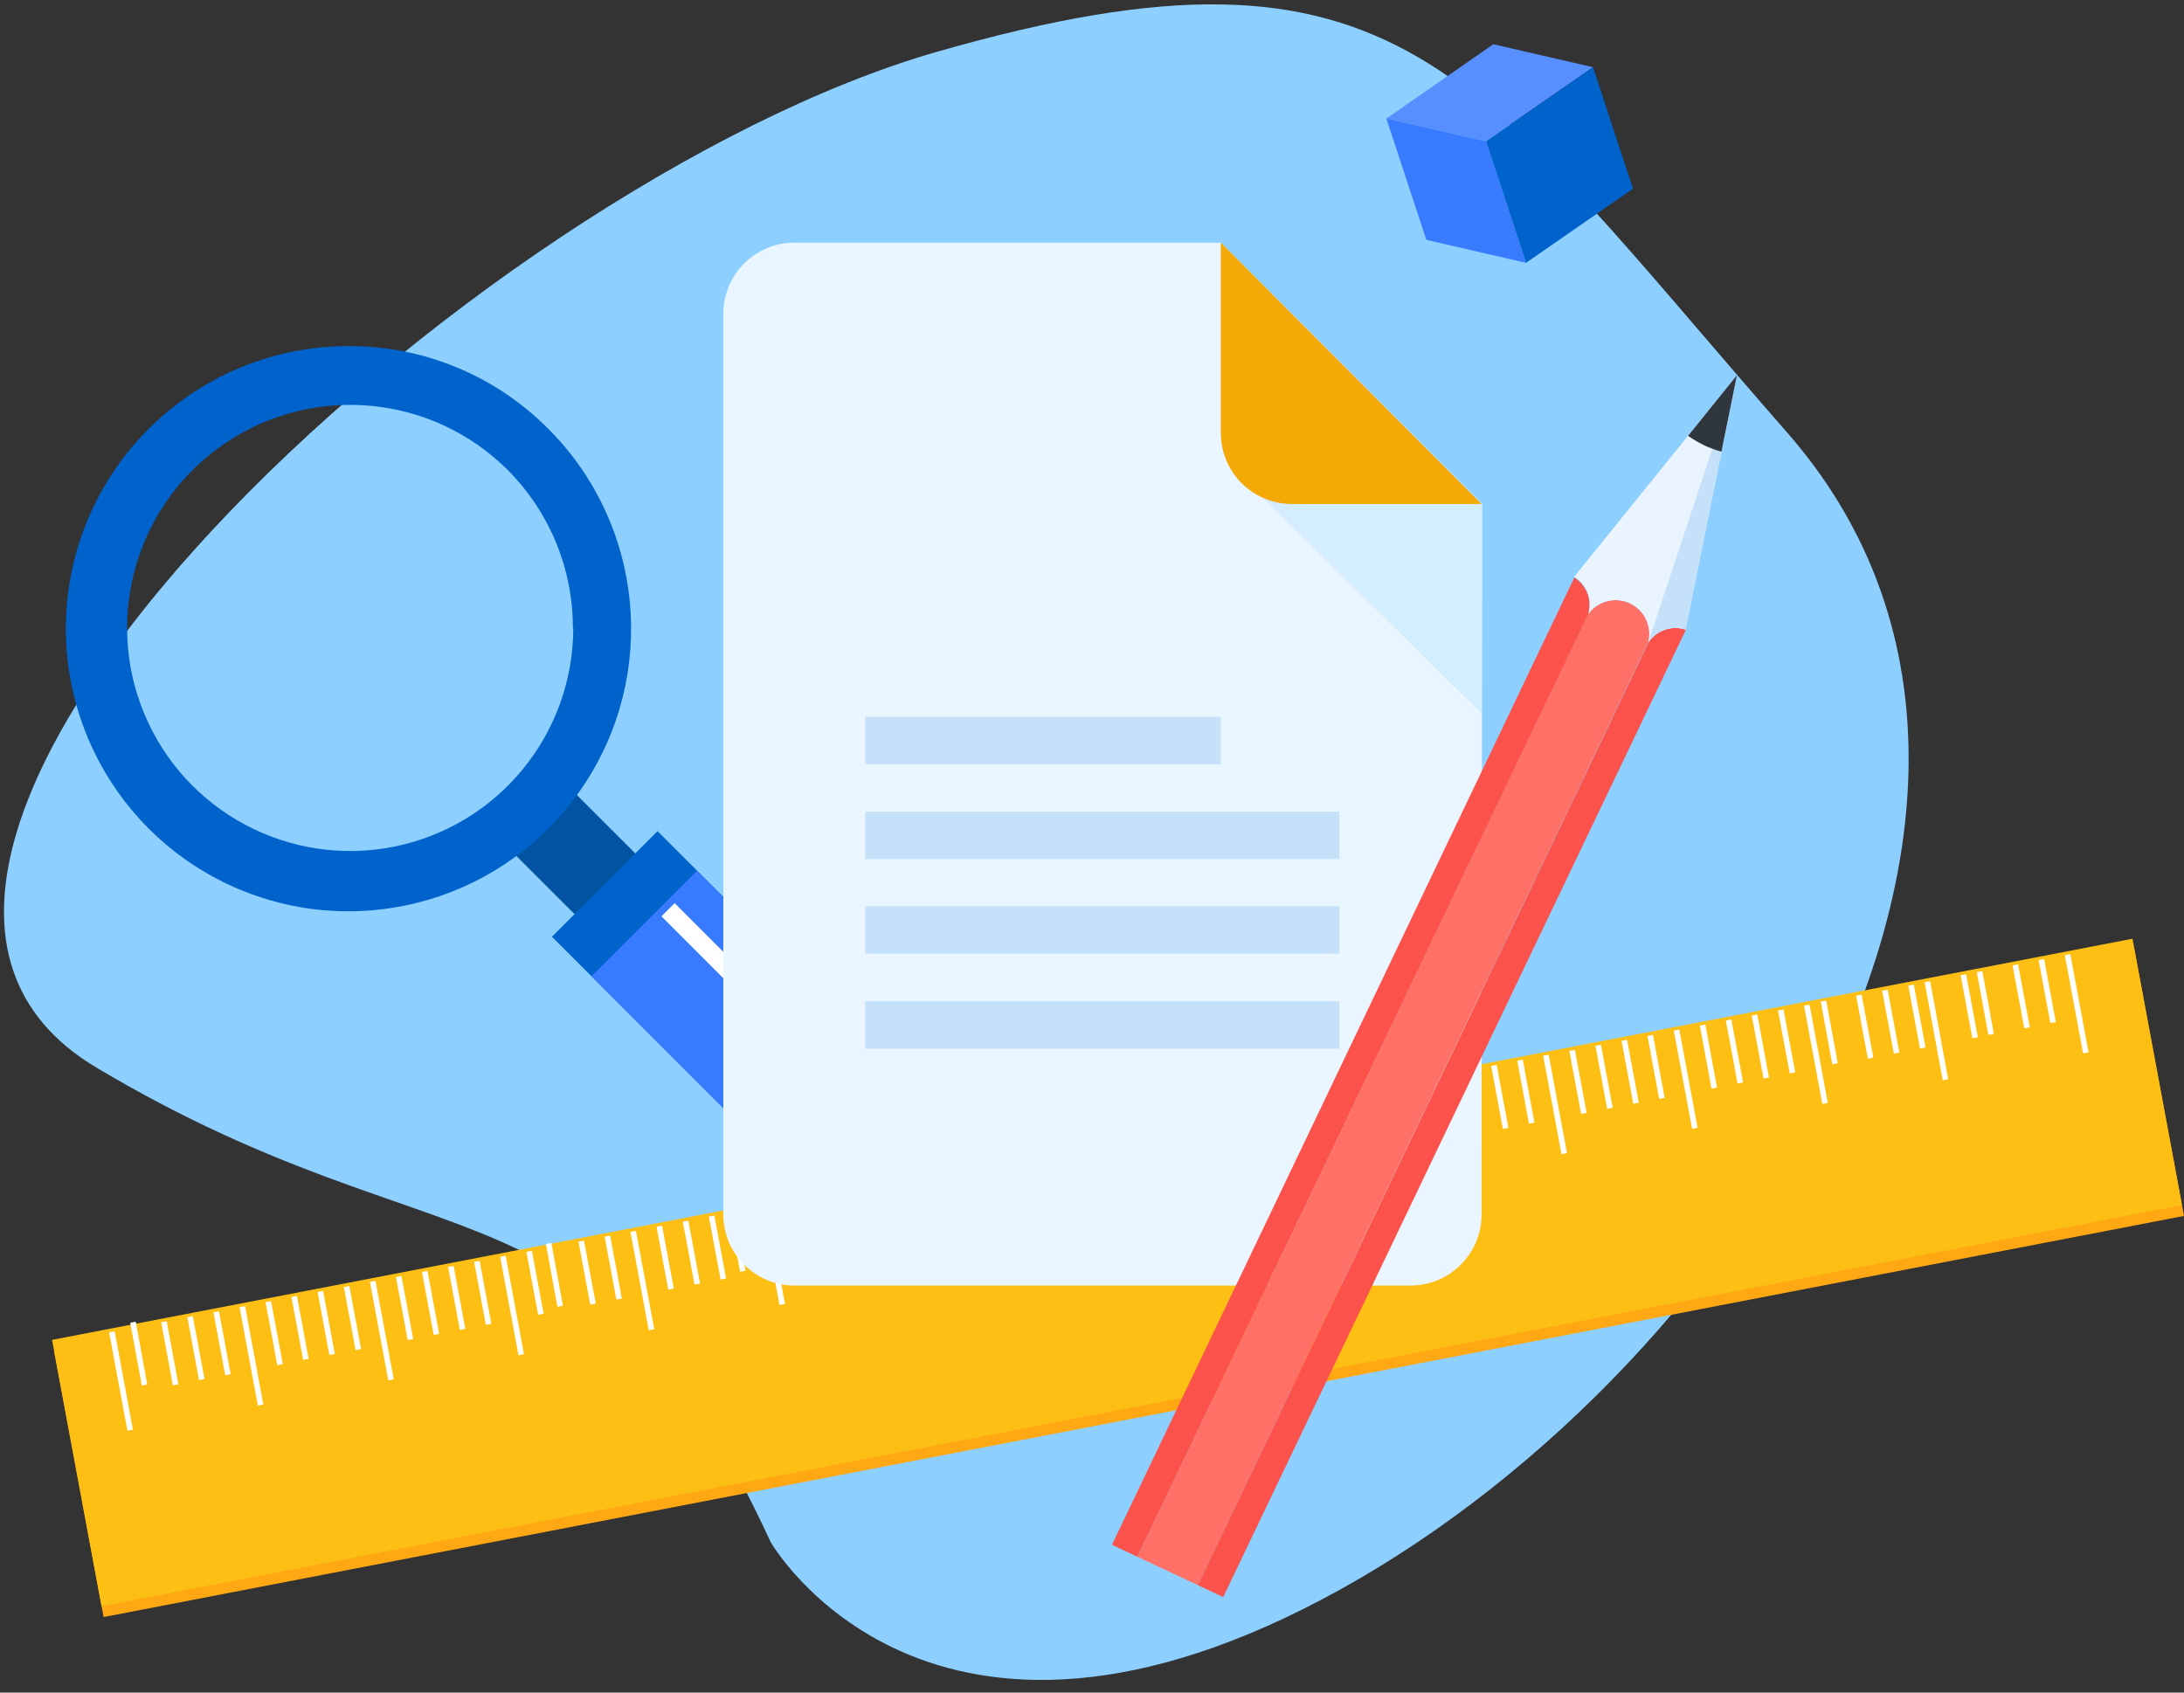 <?xml version="1.0" encoding="UTF-8"?>
<svg width="160px" height="124px" viewBox="0 0 160 124" version="1.1" xmlns="http://www.w3.org/2000/svg" xmlns:xlink="http://www.w3.org/1999/xlink">
    <rect x="0" y="0" width="160" height="124" fill="#333333" stroke="none"/>
    <!-- Generator: sketchtool 56.2 (101010) - https://sketch.com -->
    <title>61C59D49-33C6-451D-BF27-0AC812036088</title>
    <desc>Created with sketchtool.</desc>
    <g id="Landing-Page---Desktop" stroke="none" stroke-width="1" fill="none" fill-rule="evenodd">
        <g id="Landing-Page" transform="translate(-508, -1038)" fill-rule="nonzero">
            <g id="How-it-works-|-Section" transform="translate(0, 768)">
                <g id="Steps-section" transform="translate(0, 208)">
                    <g id="Step-2" transform="translate(508, 62)">
                        <g id="Illustration">
                            <path d="M56.465,112.985 C56.465,112.985 68.021,133.156 98.174,116.458 C128.328,99.761 154.01,58.038 130.913,31.672 C107.815,5.306 102.674,-5.962 68.663,3.788 C34.653,13.538 -18.612,62.906 7.056,78.209 C32.725,93.511 43.638,85.169 56.465,112.985 Z" id="Path" fill="#8DCFFF"></path>
                            <polygon id="Path" fill="#FFA813" points="3.952 98.94 7.59 118.468 160 89.08 156.362 69.566"></polygon>
                            <polygon id="Path" fill="#FDBF14" points="3.815 98.161 7.439 117.675 159.85 88.287 156.226 68.773"></polygon>
                            <polygon id="Rectangle" fill="#FFFFFF" transform="translate(8.867, 101.175) rotate(-10.54) translate(-8.867, -101.175) " points="8.662 97.51 9.073 97.51 9.073 104.84 8.662 104.84"></polygon>
                            <polygon id="Rectangle" fill="#FFFFFF" transform="translate(10.166, 99.164) rotate(-10.408) translate(-10.166, -99.164) " points="9.961 96.827 10.37 96.827 10.37 101.501 9.961 101.501"></polygon>
                            <polygon id="Rectangle" fill="#FFFFFF" transform="translate(12.438, 99.143) rotate(-10.51) translate(-12.438, -99.143) " points="12.233 96.798 12.643 96.798 12.643 101.488 12.233 101.488"></polygon>
                            <polygon id="Rectangle" fill="#FFFFFF" transform="translate(14.353, 98.767) rotate(-10.54) translate(-14.353, -98.767) " points="14.148 96.422 14.558 96.422 14.558 101.112 14.148 101.112"></polygon>
                            <polygon id="Rectangle" fill="#FFFFFF" transform="translate(16.269, 98.405) rotate(-10.55) translate(-16.269, -98.405) " points="16.064 96.06 16.474 96.06 16.474 100.751 16.064 100.751"></polygon>
                            <polygon id="Rectangle" fill="#FFFFFF" transform="translate(18.422, 99.334) rotate(-10.54) translate(-18.422, -99.334) " points="18.217 95.669 18.627 95.669 18.627 102.999 18.217 102.999"></polygon>
                            <polygon id="Rectangle" fill="#FFFFFF" transform="translate(20.087, 97.669) rotate(-10.54) translate(-20.087, -97.669) " points="19.882 95.324 20.292 95.324 20.292 100.014 19.882 100.014"></polygon>
                            <polygon id="Rectangle" fill="#FFFFFF" transform="translate(21.981, 97.287) rotate(-10.54) translate(-21.981, -97.287) " points="21.776 94.941 22.186 94.941 22.186 99.632 21.776 99.632"></polygon>
                            <polygon id="Rectangle" fill="#FFFFFF" transform="translate(23.9, 96.923) rotate(-10.53) translate(-23.9, -96.923) " points="23.695 94.578 24.105 94.578 24.105 99.269 23.695 99.269"></polygon>
                            <polygon id="Rectangle" fill="#FFFFFF" transform="translate(25.823, 96.563) rotate(-10.55) translate(-25.823, -96.563) " points="25.618 94.218 26.028 94.218 26.028 98.908 25.618 98.908"></polygon>
                            <polygon id="Rectangle" fill="#FFFFFF" transform="translate(27.975, 97.483) rotate(-10.54) translate(-27.975, -97.483) " points="27.77 93.818 28.18 93.818 28.18 101.148 27.77 101.148"></polygon>
                            <polygon id="Rectangle" fill="#FFFFFF" transform="translate(29.639, 95.831) rotate(-10.54) translate(-29.639, -95.831) " points="29.434 93.486 29.844 93.486 29.844 98.176 29.434 98.176"></polygon>
                            <polygon id="Rectangle" fill="#FFFFFF" transform="translate(31.545, 95.455) rotate(-10.53) translate(-31.545, -95.455) " points="31.34 93.11 31.75 93.11 31.75 97.801 31.34 97.801"></polygon>
                            <polygon id="Rectangle" fill="#FFFFFF" transform="translate(33.46, 95.088) rotate(-10.54) translate(-33.46, -95.088) " points="33.255 92.743 33.665 92.743 33.665 97.434 33.255 97.434"></polygon>
                            <polygon id="Rectangle" fill="#FFFFFF" transform="translate(35.366, 94.716) rotate(-10.53) translate(-35.366, -94.716) " points="35.161 92.371 35.571 92.371 35.571 97.061 35.161 97.061"></polygon>
                            <polygon id="Rectangle" fill="#FFFFFF" transform="translate(37.514, 95.645) rotate(-10.54) translate(-37.514, -95.645) " points="37.309 91.98 37.719 91.98 37.719 99.31 37.309 99.31"></polygon>
                            <polygon id="Rectangle" fill="#FFFFFF" transform="translate(39.196, 93.98) rotate(-10.55) translate(-39.196, -93.98) " points="38.991 91.635 39.401 91.635 39.401 96.325 38.991 96.325"></polygon>
                            <polygon id="Rectangle" fill="#FFFFFF" transform="translate(40.617, 93.397) rotate(-10.408) translate(-40.617, -93.397) " points="40.412 91.061 40.821 91.061 40.821 95.734 40.412 95.734"></polygon>
                            <polygon id="Rectangle" fill="#FFFFFF" transform="translate(43.013, 93.237) rotate(-10.54) translate(-43.013, -93.237) " points="42.808 90.891 43.218 90.891 43.218 95.582 42.808 95.582"></polygon>
                            <polygon id="Rectangle" fill="#FFFFFF" transform="translate(44.927, 92.868) rotate(-10.55) translate(-44.927, -92.868) " points="44.722 90.522 45.132 90.522 45.132 95.213 44.722 95.213"></polygon>
                            <polygon id="Rectangle" fill="#FFFFFF" transform="translate(47.059, 93.819) rotate(-10.55) translate(-47.059, -93.819) " points="46.854 90.154 47.264 90.154 47.264 97.484 46.854 97.484"></polygon>
                            <polygon id="Rectangle" fill="#FFFFFF" transform="translate(48.73, 92.139) rotate(-10.54) translate(-48.73, -92.139) " points="48.525 89.794 48.936 89.794 48.936 94.484 48.525 94.484"></polygon>
                            <polygon id="Rectangle" fill="#FFFFFF" transform="translate(50.655, 91.768) rotate(-10.54) translate(-50.655, -91.768) " points="50.449 89.422 50.86 89.422 50.86 94.113 50.449 94.113"></polygon>
                            <polygon id="Rectangle" fill="#FFFFFF" transform="translate(52.562, 91.398) rotate(-10.53) translate(-52.562, -91.398) " points="52.357 89.053 52.767 89.053 52.767 93.743 52.357 93.743"></polygon>
                            <polygon id="Rectangle" fill="#FFFFFF" transform="translate(53.997, 90.837) rotate(-10.408) translate(-53.997, -90.837) " points="53.792 88.5 54.201 88.5 54.201 93.173 53.792 93.173"></polygon>
                            <polygon id="Rectangle" fill="#FFFFFF" transform="translate(56.638, 91.964) rotate(-10.55) translate(-56.638, -91.964) " points="56.433 88.299 56.843 88.299 56.843 95.629 56.433 95.629"></polygon>
                            <polygon id="Rectangle" fill="#FFFFFF" transform="translate(58.291, 90.301) rotate(-10.56) translate(-58.291, -90.301) " points="58.086 87.955 58.497 87.955 58.497 92.646 58.086 92.646"></polygon>
                            <polygon id="Rectangle" fill="#FFFFFF" transform="translate(60.196, 89.929) rotate(-10.54) translate(-60.196, -89.929) " points="59.991 87.584 60.401 87.584 60.401 92.275 59.991 92.275"></polygon>
                            <polygon id="Rectangle" fill="#FFFFFF" transform="translate(62.12, 89.558) rotate(-10.54) translate(-62.12, -89.558) " points="61.915 87.213 62.325 87.213 62.325 91.903 61.915 91.903"></polygon>
                            <polygon id="Rectangle" fill="#FFFFFF" transform="translate(64.022, 89.187) rotate(-10.56) translate(-64.022, -89.187) " points="63.817 86.842 64.227 86.842 64.227 91.533 63.817 91.533"></polygon>
                            <polygon id="Rectangle" fill="#FFFFFF" transform="translate(66.173, 90.125) rotate(-10.54) translate(-66.173, -90.125) " points="65.968 86.461 66.378 86.461 66.378 93.79 65.968 93.79"></polygon>
                            <polygon id="Rectangle" fill="#FFFFFF" transform="translate(67.854, 88.459) rotate(-10.55) translate(-67.854, -88.459) " points="67.649 86.113 68.059 86.113 68.059 90.804 67.649 90.804"></polygon>
                            <polygon id="Rectangle" fill="#FFFFFF" transform="translate(69.757, 88.093) rotate(-10.52) translate(-69.757, -88.093) " points="69.552 85.747 69.963 85.747 69.963 90.438 69.552 90.438"></polygon>
                            <polygon id="Rectangle" fill="#FFFFFF" transform="translate(71.655, 87.725) rotate(-10.52) translate(-71.655, -87.725) " points="71.45 85.379 71.86 85.379 71.86 90.07 71.45 90.07"></polygon>
                            <polygon id="Rectangle" fill="#FFFFFF" transform="translate(73.571, 87.346) rotate(-10.55) translate(-73.571, -87.346) " points="73.366 85.001 73.776 85.001 73.776 89.692 73.366 89.692"></polygon>
                            <polygon id="Rectangle" fill="#FFFFFF" transform="translate(75.73, 88.284) rotate(-10.55) translate(-75.73, -88.284) " points="75.525 84.619 75.935 84.619 75.935 91.949 75.525 91.949"></polygon>
                            <polygon id="Rectangle" fill="#FFFFFF" transform="translate(77.375, 86.625) rotate(-10.53) translate(-77.375, -86.625) " points="77.17 84.28 77.58 84.28 77.58 88.971 77.17 88.971"></polygon>
                            <polygon id="Rectangle" fill="#FFFFFF" transform="translate(78.717, 86.189) rotate(-10.408) translate(-78.717, -86.189) " points="78.513 83.852 78.922 83.852 78.922 88.526 78.513 88.526"></polygon>
                            <polygon id="Rectangle" fill="#FFFFFF" transform="translate(81.227, 85.879) rotate(-10.54) translate(-81.227, -85.879) " points="81.022 83.534 81.432 83.534 81.432 88.225 81.022 88.225"></polygon>
                            <polygon id="Rectangle" fill="#FFFFFF" transform="translate(83.126, 85.52) rotate(-10.55) translate(-83.126, -85.52) " points="82.92 83.175 83.331 83.175 83.331 87.865 82.92 87.865"></polygon>
                            <polygon id="Rectangle" fill="#FFFFFF" transform="translate(85.279, 86.451) rotate(-10.53) translate(-85.279, -86.451) " points="85.074 82.786 85.484 82.786 85.484 90.116 85.074 90.116"></polygon>
                            <polygon id="Rectangle" fill="#FFFFFF" transform="translate(86.959, 84.768) rotate(-10.54) translate(-86.959, -84.768) " points="86.754 82.423 87.164 82.423 87.164 87.113 86.754 87.113"></polygon>
                            <polygon id="Rectangle" fill="#FFFFFF" transform="translate(88.865, 84.403) rotate(-10.5) translate(-88.865, -84.403) " points="88.66 82.058 89.07 82.058 89.07 86.748 88.66 86.748"></polygon>
                            <polygon id="Rectangle" fill="#FFFFFF" transform="translate(90.766, 84.041) rotate(-10.54) translate(-90.766, -84.041) " points="90.561 81.696 90.971 81.696 90.971 86.387 90.561 86.387"></polygon>
                            <polygon id="Rectangle" fill="#FFFFFF" transform="translate(92.679, 83.68) rotate(-10.57) translate(-92.679, -83.68) " points="92.474 81.335 92.884 81.335 92.884 86.026 92.474 86.026"></polygon>
                            <polygon id="Rectangle" fill="#FFFFFF" transform="translate(94.818, 84.607) rotate(-10.52) translate(-94.818, -84.607) " points="94.613 80.942 95.023 80.942 95.023 88.272 94.613 88.272"></polygon>
                            <polygon id="Rectangle" fill="#FFFFFF" transform="translate(96.498, 82.924) rotate(-10.55) translate(-96.498, -82.924) " points="96.293 80.578 96.703 80.578 96.703 85.269 96.293 85.269"></polygon>
                            <polygon id="Rectangle" fill="#FFFFFF" transform="translate(98.408, 82.559) rotate(-10.54) translate(-98.408, -82.559) " points="98.203 80.213 98.613 80.213 98.613 84.904 98.203 84.904"></polygon>
                            <polygon id="Rectangle" fill="#FFFFFF" transform="translate(99.722, 82.158) rotate(-10.408) translate(-99.722, -82.158) " points="99.518 79.821 99.926 79.821 99.926 84.495 99.518 84.495"></polygon>
                            <polygon id="Rectangle" fill="#FFFFFF" transform="translate(102.229, 81.818) rotate(-10.54) translate(-102.229, -81.818) " points="102.024 79.473 102.434 79.473 102.434 84.164 102.024 84.164"></polygon>
                            <polygon id="Rectangle" fill="#FFFFFF" transform="translate(104.388, 82.754) rotate(-10.54) translate(-104.388, -82.754) " points="104.183 79.089 104.593 79.089 104.593 86.419 104.183 86.419"></polygon>
                            <polygon id="Rectangle" fill="#FFFFFF" transform="translate(106.05, 81.082) rotate(-10.55) translate(-106.05, -81.082) " points="105.845 78.736 106.255 78.736 106.255 83.427 105.845 83.427"></polygon>
                            <polygon id="Rectangle" fill="#FFFFFF" transform="translate(107.95, 80.729) rotate(-10.53) translate(-107.95, -80.729) " points="107.745 78.383 108.155 78.383 108.155 83.074 107.745 83.074"></polygon>
                            <polygon id="Rectangle" fill="#FFFFFF" transform="translate(109.874, 80.358) rotate(-10.53) translate(-109.874, -80.358) " points="109.669 78.012 110.079 78.012 110.079 82.703 109.669 82.703"></polygon>
                            <polygon id="Rectangle" fill="#FFFFFF" transform="translate(111.784, 79.978) rotate(-10.54) translate(-111.784, -79.978) " points="111.579 77.632 111.989 77.632 111.989 82.323 111.579 82.323"></polygon>
                            <polygon id="Rectangle" fill="#FFFFFF" transform="translate(113.926, 80.912) rotate(-10.56) translate(-113.926, -80.912) " points="113.721 77.247 114.131 77.247 114.131 84.577 113.721 84.577"></polygon>
                            <polygon id="Rectangle" fill="#FFFFFF" transform="translate(115.603, 79.26) rotate(-10.56) translate(-115.603, -79.26) " points="115.398 76.914 115.809 76.914 115.809 81.605 115.398 81.605"></polygon>
                            <polygon id="Rectangle" fill="#FFFFFF" transform="translate(117.514, 78.884) rotate(-10.55) translate(-117.514, -78.884) " points="117.309 76.539 117.72 76.539 117.72 81.229 117.309 81.229"></polygon>
                            <polygon id="Rectangle" fill="#FFFFFF" transform="translate(119.426, 78.522) rotate(-10.54) translate(-119.426, -78.522) " points="119.221 76.177 119.631 76.177 119.631 80.868 119.221 80.868"></polygon>
                            <polygon id="Rectangle" fill="#FFFFFF" transform="translate(121.324, 78.164) rotate(-10.53) translate(-121.324, -78.164) " points="121.119 75.819 121.529 75.819 121.529 80.509 121.119 80.509"></polygon>
                            <polygon id="Rectangle" fill="#FFFFFF" transform="translate(123.493, 79.062) rotate(-10.54) translate(-123.493, -79.062) " points="123.288 75.397 123.698 75.397 123.698 82.727 123.288 82.727"></polygon>
                            <polygon id="Rectangle" fill="#FFFFFF" transform="translate(125.159, 77.408) rotate(-10.53) translate(-125.159, -77.408) " points="124.953 75.063 125.364 75.063 125.364 79.753 124.953 79.753"></polygon>
                            <polygon id="Rectangle" fill="#FFFFFF" transform="translate(127.066, 77.031) rotate(-10.55) translate(-127.066, -77.031) " points="126.861 74.685 127.272 74.685 127.272 79.376 126.861 79.376"></polygon>
                            <polygon id="Rectangle" fill="#FFFFFF" transform="translate(128.966, 76.669) rotate(-10.53) translate(-128.966, -76.669) " points="128.761 74.323 129.171 74.323 129.171 79.014 128.761 79.014"></polygon>
                            <polygon id="Rectangle" fill="#FFFFFF" transform="translate(130.889, 76.299) rotate(-10.54) translate(-130.889, -76.299) " points="130.684 73.954 131.094 73.954 131.094 78.645 130.684 78.645"></polygon>
                            <polygon id="Rectangle" fill="#FFFFFF" transform="translate(133.034, 77.238) rotate(-10.54) translate(-133.034, -77.238) " points="132.829 73.573 133.239 73.573 133.239 80.903 132.829 80.903"></polygon>
                            <polygon id="Rectangle" fill="#FFFFFF" transform="translate(134.011, 75.637) rotate(-10.408) translate(-134.011, -75.637) " points="133.807 73.301 134.216 73.301 134.216 77.974 133.807 77.974"></polygon>
                            <polygon id="Rectangle" fill="#FFFFFF" transform="translate(136.611, 75.214) rotate(-10.53) translate(-136.611, -75.214) " points="136.406 72.869 136.816 72.869 136.816 77.56 136.406 77.56"></polygon>
                            <polygon id="Rectangle" fill="#FFFFFF" transform="translate(138.517, 74.847) rotate(-10.55) translate(-138.517, -74.847) " points="138.312 72.501 138.723 72.501 138.723 77.192 138.312 77.192"></polygon>
                            <polygon id="Rectangle" fill="#FFFFFF" transform="translate(140.432, 74.475) rotate(-10.53) translate(-140.432, -74.475) " points="140.227 72.129 140.638 72.129 140.638 76.82 140.227 76.82"></polygon>
                            <polygon id="Rectangle" fill="#FFFFFF" transform="translate(141.864, 75.515) rotate(-10.408) translate(-141.864, -75.515) " points="141.66 71.864 142.069 71.864 142.069 79.167 141.66 79.167"></polygon>
                            <polygon id="Rectangle" fill="#FFFFFF" transform="translate(144.267, 73.719) rotate(-10.53) translate(-144.267, -73.719) " points="144.062 71.374 144.472 71.374 144.472 76.064 144.062 76.064"></polygon>
                            <polygon id="Rectangle" fill="#FFFFFF" transform="translate(145.448, 73.482) rotate(-10.408) translate(-145.448, -73.482) " points="145.243 71.145 145.652 71.145 145.652 75.819 145.243 75.819"></polygon>
                            <polygon id="Rectangle" fill="#FFFFFF" transform="translate(148.072, 72.992) rotate(-10.54) translate(-148.072, -72.992) " points="147.867 70.647 148.277 70.647 148.277 75.337 147.867 75.337"></polygon>
                            <polygon id="Rectangle" fill="#FFFFFF" transform="translate(149.98, 72.608) rotate(-10.55) translate(-149.98, -72.608) " points="149.774 70.263 150.185 70.263 150.185 74.953 149.774 74.953"></polygon>
                            <polygon id="Rectangle" fill="#FFFFFF" transform="translate(152.14, 73.539) rotate(-10.54) translate(-152.14, -73.539) " points="151.935 69.881 152.345 69.881 152.345 77.197 151.935 77.197"></polygon>
                            <polygon id="Rectangle" fill="#0253A2" transform="translate(42.866, 63.298) rotate(-45.02) translate(-42.866, -63.298) " points="39.721 57.131 46.012 57.131 46.012 69.466 39.721 69.466"></polygon>
                            <path d="M25.586,25.354 C15.708,25.327 7.187,32.282 5.234,41.965 C3.282,51.648 8.441,61.362 17.558,65.166 C26.674,68.969 37.208,65.803 42.716,57.603 C48.225,49.404 47.173,38.455 40.205,31.453 C36.345,27.545 31.079,25.348 25.586,25.354 Z M41.997,45.99 C42.003,53.787 36.5,60.503 28.853,62.029 C21.206,63.555 13.546,59.466 10.559,52.263 C7.572,45.06 10.09,36.751 16.573,32.417 C23.056,28.084 31.697,28.934 37.21,34.448 C40.262,37.514 41.973,41.664 41.969,45.99 L41.997,45.99 Z" id="Shape" fill="#0063CB"></path>
                            <polygon id="Rectangle" fill="#0063CB" transform="translate(51.198, 71.653) rotate(-45) translate(-51.198, -71.653) " points="45.728 61.903 56.669 61.903 56.669 81.404 45.728 81.404"></polygon>
                            <polygon id="Rectangle" fill="#387BFF" transform="translate(52.647, 73.103) rotate(-45) translate(-52.647, -73.103) " points="47.177 65.404 58.117 65.404 58.117 80.802 47.177 80.802"></polygon>
                            <polygon id="Rectangle" fill="#FFFFFF" transform="translate(51.842, 69.549) rotate(-44.99) translate(-51.842, -69.549) " points="51.158 65.447 52.525 65.447 52.525 73.652 51.158 73.652"></polygon>
                            <path d="M62.509,76.978 C62.509,78.563 61.88,80.083 60.759,81.203 C59.638,82.324 58.118,82.954 56.533,82.954 L55.166,81.586 L61.128,75.61 L62.509,76.978 Z" id="Path" fill="#0063CB"></path>
                            <path d="M108.54,88.971 C108.54,91.848 106.207,94.181 103.33,94.181 L58.202,94.181 C55.324,94.181 52.991,91.848 52.991,88.971 L52.991,22.988 C52.991,20.121 55.308,17.793 58.174,17.778 L89.436,17.778 L108.581,36.923 L108.54,88.971 Z" id="Path" fill="#E9F6FF"></path>
                            <polygon id="Path" fill="#D4EDFF" points="91.173 35.145 108.54 52.28 108.54 36.882 106.803 35.145"></polygon>
                            <path d="M89.436,17.778 L89.436,31.672 C89.425,33.061 89.969,34.397 90.947,35.383 C91.926,36.369 93.257,36.923 94.646,36.923 L108.54,36.923 L89.436,17.778 Z" id="Path" fill="#F3AA06"></path>
                            <rect id="Rectangle" fill="#C5E1F9" x="63.385" y="59.46" width="34.735" height="3.474"></rect>
                            <rect id="Rectangle" fill="#C5E1F9" x="63.385" y="66.393" width="34.735" height="3.474"></rect>
                            <rect id="Rectangle" fill="#C5E1F9" x="63.385" y="73.354" width="34.735" height="3.474"></rect>
                            <rect id="Rectangle" fill="#C5E1F9" x="63.385" y="52.513" width="26.051" height="3.474"></rect>
                            <g id="Group" transform="translate(101.197, 2.735)">
                                <polygon id="Path" fill="#578FFF" points="15.508 2.188 7.672 7.617 0.369 5.949 8.205 0.506"></polygon>
                                <polygon id="Path" fill="#387BFF" points="3.296 14.838 0.369 5.949 7.672 7.617 10.598 16.52"></polygon>
                                <polygon id="Path" fill="#0063CB" points="10.598 16.52 7.672 7.617 15.508 2.188 18.434 11.091"></polygon>
                            </g>
                            <path d="M81.463,113.176 L115.337,42.311 C116.251,42.891 116.665,44.011 116.349,45.046 L83.323,114.051 L81.463,113.176 Z" id="Path" fill="#FC524C"></path>
                            <path d="M87.754,116.13 L83.323,114.051 L116.349,44.991 L116.349,44.991 C117.045,44.028 118.329,43.696 119.405,44.201 C120.482,44.706 121.047,45.905 120.752,47.056 L120.752,47.056 L120.752,47.056 L87.754,116.13 Z" id="Path" fill="#FF7167"></path>
                            <path d="M120.779,47.056 C121.38,46.169 122.497,45.789 123.515,46.126 L89.614,117.005 L87.754,116.13 L120.779,47.056 Z" id="Path" fill="#FC524C"></path>
                            <path d="M123.487,46.126 C122.47,45.789 121.353,46.169 120.752,47.056 L120.752,47.056 L120.752,47.056 C121.047,45.905 120.482,44.706 119.405,44.201 C118.329,43.696 117.045,44.028 116.349,44.991 L116.349,44.991 L116.349,44.991 C116.678,43.952 116.254,42.823 115.323,42.256 L127.248,27.487 L123.487,46.126 Z" id="Path" fill="#EAF4FE"></path>
                            <path d="M123.487,46.126 C122.47,45.789 121.353,46.169 120.752,47.056 L120.752,47.056 L120.752,47.056 C121.108,45.962 127.234,27.487 127.234,27.487 L123.487,46.126 Z" id="Path" fill="#C5E1F9"></path>
                            <path d="M126.113,33.094 C125.703,32.975 125.301,32.828 124.909,32.656 C124.478,32.444 124.062,32.202 123.665,31.932 L127.248,27.487 L126.113,33.094 Z" id="Path" fill="#30363D"></path>
                        </g>
                    </g>
                </g>
            </g>
        </g>
    </g>
</svg>